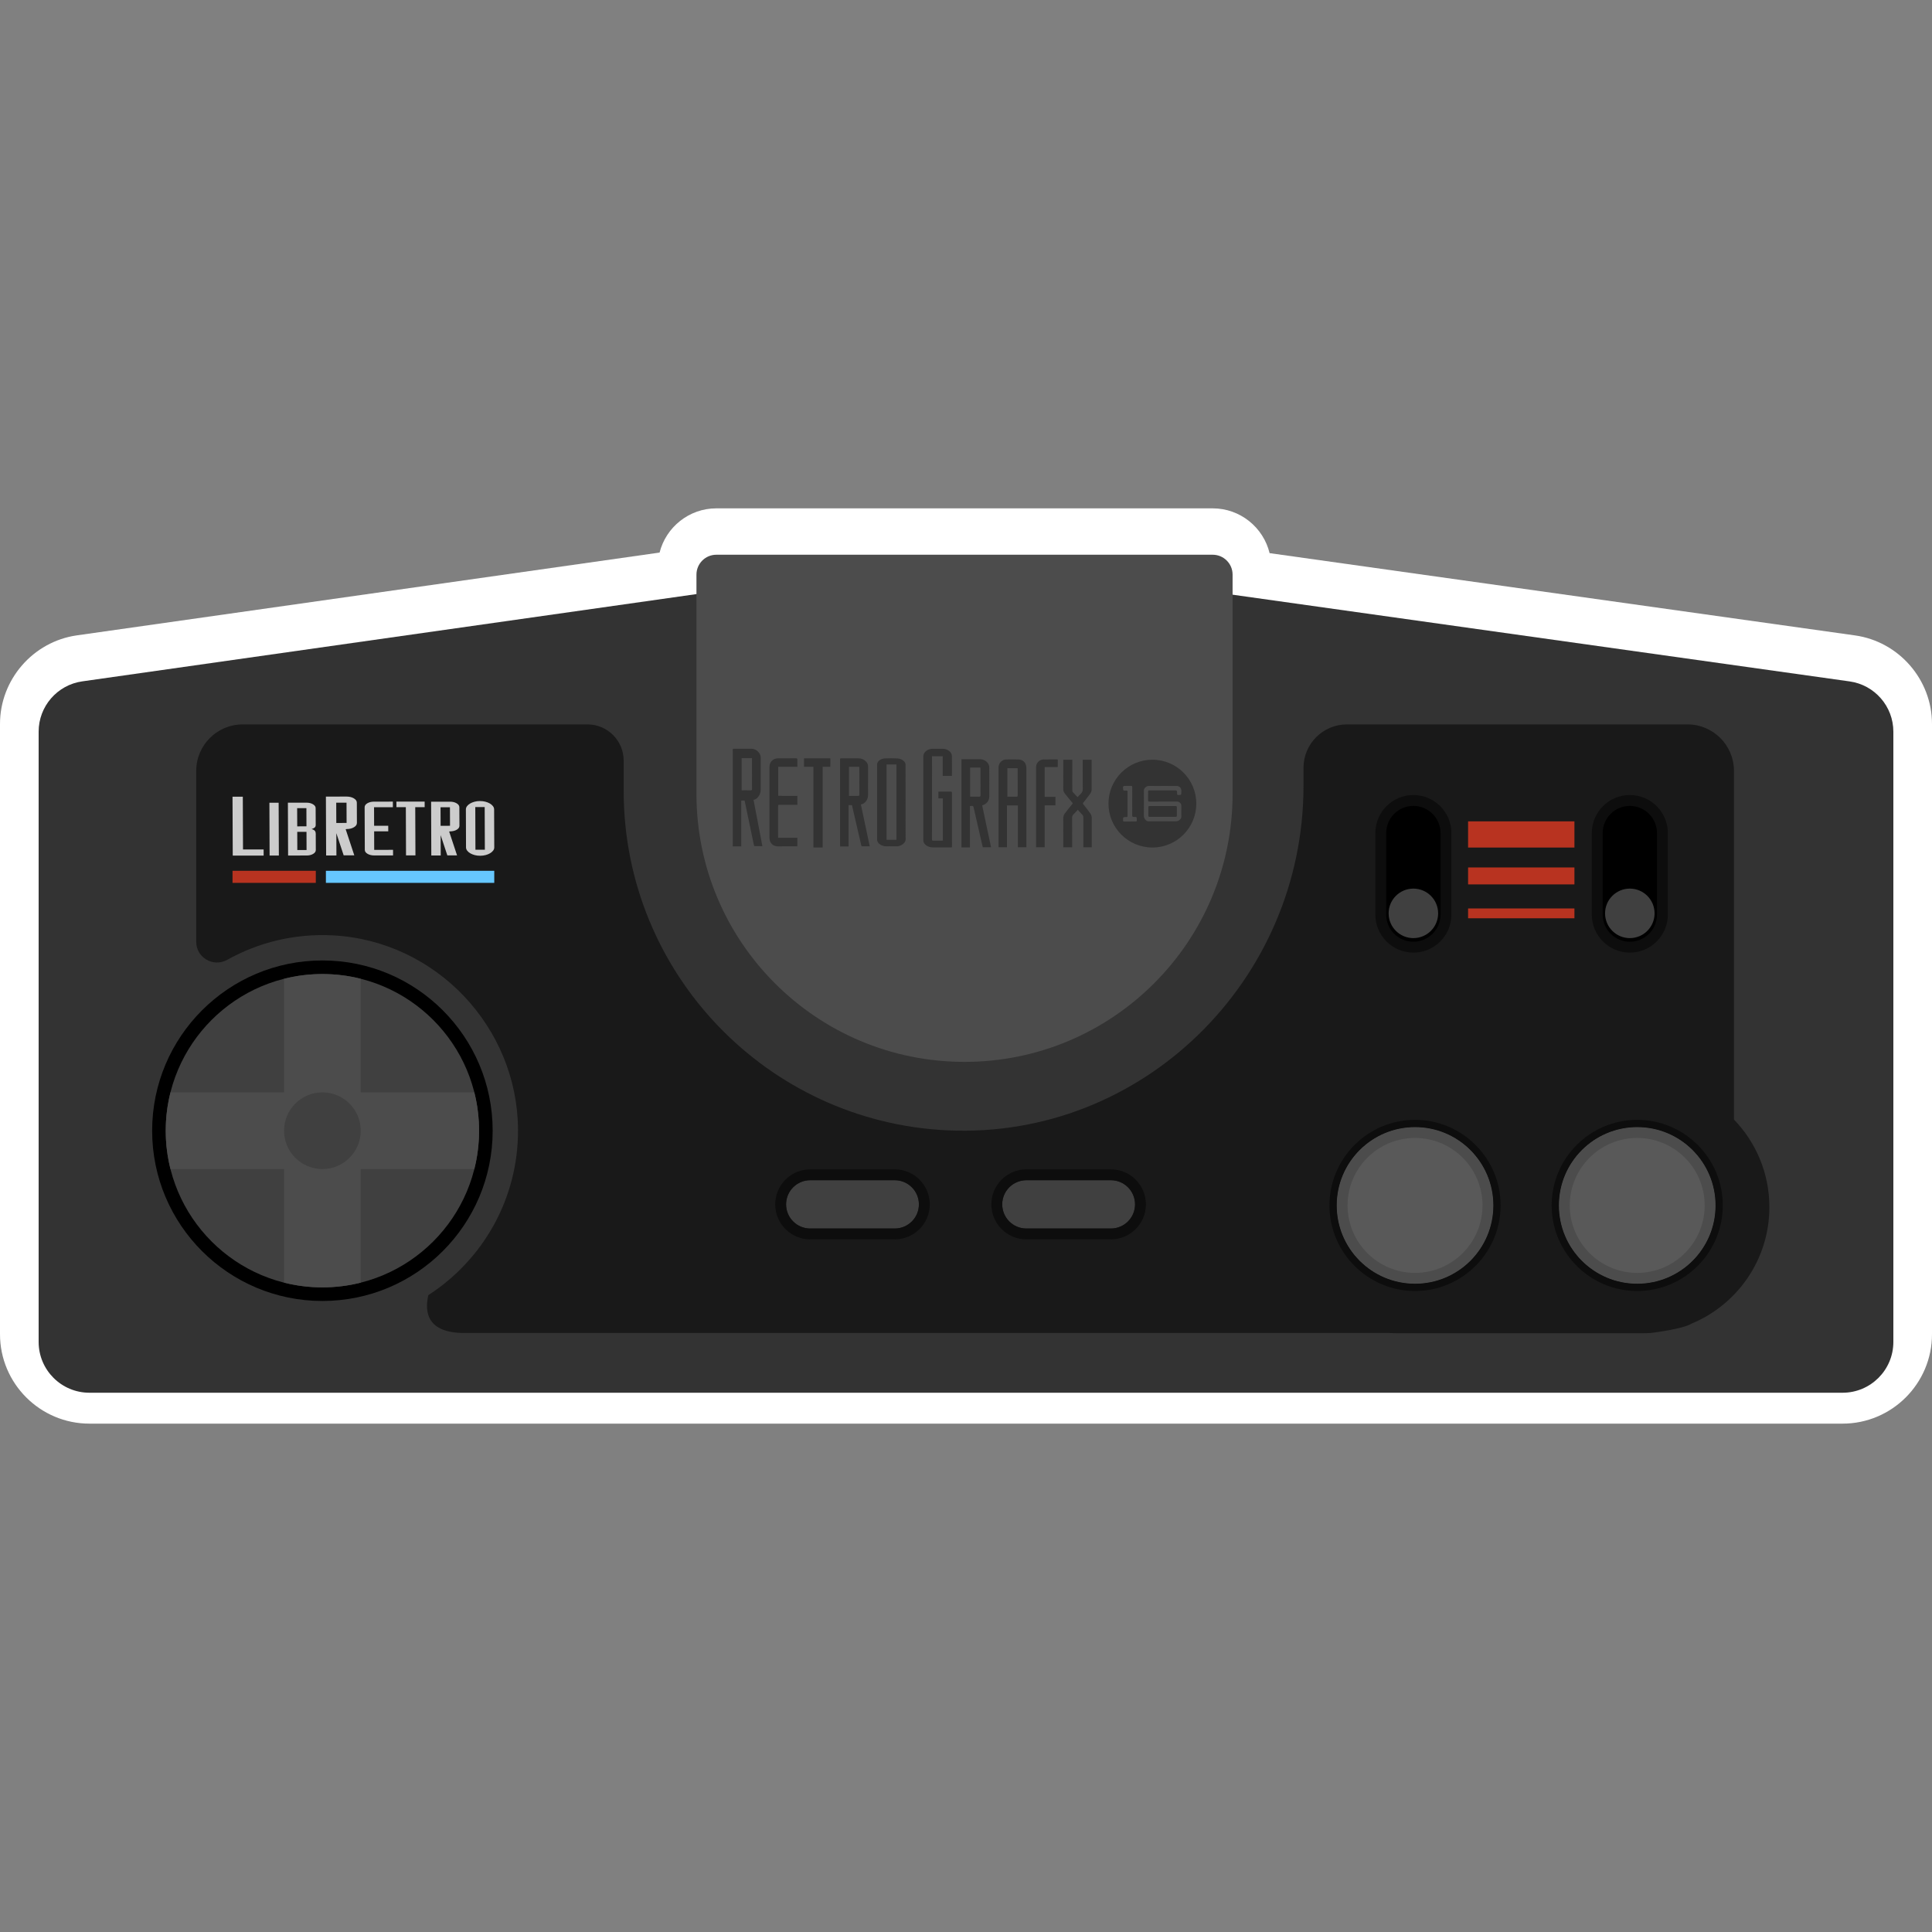 <?xml version="1.0" encoding="UTF-8" standalone="no"?>
<!-- Created with Inkscape (http://www.inkscape.org/) -->

<svg
   xmlns:dc="http://purl.org/dc/elements/1.1/"
   xmlns:cc="http://creativecommons.org/ns#"
   xmlns:rdf="http://www.w3.org/1999/02/22-rdf-syntax-ns#"
   xmlns:svg="http://www.w3.org/2000/svg"
   xmlns="http://www.w3.org/2000/svg"
   xmlns:sodipodi="http://sodipodi.sourceforge.net/DTD/sodipodi-0.dtd"
   xmlns:inkscape="http://www.inkscape.org/namespaces/inkscape"
   id="svg46113"
   version="1.1"
   inkscape:version="0.48.5 r10040"
   width="256"
   height="256"
   xml:space="preserve"
   sodipodi:docname="NEC - PC Engine - TurboGrafx 16_E.svg"
   inkscape:export-filename="/Users/margetts/Desktop/BAXY RetroActive/png_marked/NEC - PC Engine - TurboGrafx 16_E.png"
   inkscape:export-xdpi="90.099998"
   inkscape:export-ydpi="90.099998"><rect width="100%" height="100%" fill="#808080" stroke="none"/><defs
     id="defs46117"><clipPath
       clipPathUnits="userSpaceOnUse"
       id="clipPath46127"><path
         d="M 0,128 128,128 128,0 0,0 0,128 z"
         id="path46129"
         inkscape:connector-curvature="0" /></clipPath></defs><sodipodi:namedview
     pagecolor="#ffffff"
     bordercolor="#666666"
     borderopacity="1"
     objecttolerance="10"
     gridtolerance="10"
     guidetolerance="10"
     inkscape:pageopacity="0"
     inkscape:pageshadow="2"
     inkscape:window-width="1676"
     inkscape:window-height="1005"
     id="namedview46115"
     showgrid="false"
     inkscape:zoom="5.14375"
     inkscape:cx="55.601458"
     inkscape:cy="80"
     inkscape:window-x="4"
     inkscape:window-y="1"
     inkscape:window-maximized="1"
     inkscape:current-layer="g46121" /><g
     id="g46121"
     inkscape:groupmode="layer"
     inkscape:label="NEC - PC Engine - TurboGrafx 16_E"
     transform="matrix(1.25,0,0,-1.25,0,256)"><g
       id="g46123"
       transform="matrix(1.6,0,0,1.6,0,1.404)"><g
         id="g46125"
         clip-path="url(#clipPath46127)"><g
           id="g46131"
           transform="translate(122.899,85.025)"><path
             d="m 0,0 -38.785,5.451 c -0.411,1.7 -1.945,2.967 -3.77,2.967 l -32.884,0 c -1.811,0 -3.336,-1.248 -3.761,-2.93 l -38.607,-5.485 c -2.903,-0.412 -5.092,-2.934 -5.092,-5.867 l 0,-40.433 c 0,-3.267 2.658,-5.925 5.926,-5.925 l 116.148,0 c 3.268,0 5.926,2.658 5.926,5.925 l 0,40.429 C 5.101,-2.931 2.908,-0.409 0,0"
             style="fill:#ffffff;fill-opacity:1;fill-rule:nonzero;stroke:none"
             id="path46133"
             inkscape:connector-curvature="0" /></g><g
           id="g46135"
           transform="translate(2.56,38.216)"><path
             d="m 0,0 c 0,-1.859 1.507,-3.366 3.366,-3.366 l 116.148,0 c 1.859,0 3.366,1.507 3.366,3.366 l 0,40.428 c 0,1.678 -1.236,3.1 -2.897,3.333 l -41.27,5.8 c -0.155,0.022 -0.312,0.033 -0.468,0.033 l -34.087,0 c -0.159,0 -0.317,-0.011 -0.474,-0.033 L 2.892,43.765 C 1.233,43.529 0,42.109 0,40.433"
             style="fill:#333333;fill-opacity:1;fill-rule:nonzero;stroke:none"
             id="path46137"
             inkscape:connector-curvature="0" /></g><g
           id="g46139"
           transform="translate(117.226,47.148)"><path
             d="m 0,0 c 0,2.254 -0.895,4.299 -2.346,5.802 l 0,23.098 c 0,1.702 -1.38,3.081 -3.081,3.081 l -22.559,0 c -1.591,0 -2.88,-1.289 -2.88,-2.88 l 0,-1.199 c 0,-12.906 -10.697,-23.418 -23.588,-22.816 -11.942,0.558 -21.452,10.416 -21.452,22.495 l 0,2 c 0,1.326 -1.075,2.4 -2.4,2.4 l -22.839,0 c -1.701,0 -3.081,-1.379 -3.081,-3.081 l 0,-11.321 c 0,-1.056 1.134,-1.708 2.056,-1.194 2.057,1.149 4.458,1.753 7.011,1.618 6.812,-0.363 12.23,-6.075 12.253,-12.897 0.015,-4.589 -2.356,-8.622 -5.941,-10.937 -0.263,-1.13 -0.079,-2.508 2.381,-2.508 l 61.261,0 c 0.167,-0.009 0.334,-0.016 0.503,-0.016 l 16.347,0 c 0.169,0 0.336,0.007 0.503,0.016 0,0 2.129,0.259 2.679,0.613 C -2.137,-6.474 0,-3.487 0,0"
             style="fill:#191919;fill-opacity:1;fill-rule:nonzero;stroke:none"
             id="path46141"
             inkscape:connector-curvature="0" /></g><path
           d="m 104.31,70.97 -7.045,0 0,1.736 7.045,0 0,-1.736 z"
           style="fill:#b83320;fill-opacity:1;fill-rule:nonzero;stroke:none"
           id="path46143"
           inkscape:connector-curvature="0" /><path
           d="m 104.31,69.651 -7.045,0 0,-1.122 7.045,0 0,1.122 z"
           style="fill:#b83320;fill-opacity:1;fill-rule:nonzero;stroke:none"
           id="path46145"
           inkscape:connector-curvature="0" /><path
           d="m 104.31,66.284 -7.045,0 0,0.651 7.045,0 0,-0.651 z"
           style="fill:#b83320;fill-opacity:1;fill-rule:nonzero;stroke:none"
           id="path46147"
           inkscape:connector-curvature="0" /><g
           id="g46149"
           transform="translate(80.344,90.37)"><path
             d="m 0,0 -32.884,0 c -0.728,0 -1.318,-0.59 -1.318,-1.318 l 0,-14.522 c 0,-9.809 7.951,-17.76 17.76,-17.76 9.808,0 17.76,7.951 17.76,17.76 l 0,14.522 C 1.318,-0.59 0.728,0 0,0"
             style="fill:#4c4c4c;fill-opacity:1;fill-rule:nonzero;stroke:none"
             id="path46151"
             inkscape:connector-curvature="0" /></g><g
           id="g46153"
           transform="translate(32.64,52.21)"><path
             d="m 0,0 c 0,-6.23 -5.05,-11.28 -11.28,-11.28 -6.23,0 -11.28,5.05 -11.28,11.28 0,6.23 5.05,11.28 11.28,11.28 C -5.05,11.28 0,6.23 0,0"
             style="fill:#000000;fill-opacity:1;fill-rule:nonzero;stroke:none"
             id="path46155"
             inkscape:connector-curvature="0" /></g><g
           id="g46157"
           transform="translate(31.74,52.21)"><path
             d="m 0,0 c 0,-5.733 -4.647,-10.38 -10.38,-10.38 -5.733,0 -10.38,4.647 -10.38,10.38 0,5.733 4.647,10.38 10.38,10.38 C -4.647,10.38 0,5.733 0,0"
             style="fill:#404040;fill-opacity:1;fill-rule:nonzero;stroke:none"
             id="path46159"
             inkscape:connector-curvature="0" /></g><g
           id="g46161"
           transform="translate(23.9,62.276)"><path
             d="M 0,0 C -0.813,0.204 -1.663,0.314 -2.54,0.314 -3.416,0.314 -4.267,0.204 -5.08,0 l 0,-7.526 -7.526,0 c -0.204,-0.813 -0.314,-1.663 -0.314,-2.54 0,-0.876 0.11,-1.727 0.314,-2.54 l 7.526,0 0,-7.526 c 0.813,-0.204 1.664,-0.314 2.54,-0.314 0.877,0 1.727,0.11 2.54,0.314 l 0,7.526 7.526,0 c 0.204,0.813 0.314,1.664 0.314,2.54 0,0.877 -0.11,1.727 -0.314,2.54 L 0,-7.526 0,0 z"
             style="fill:#4c4c4c;fill-opacity:1;fill-rule:nonzero;stroke:none"
             id="path46163"
             inkscape:connector-curvature="0" /></g><g
           id="g46165"
           transform="translate(23.9,52.21)"><path
             d="m 0,0 c 0,-1.403 -1.137,-2.54 -2.54,-2.54 -1.402,0 -2.54,1.137 -2.54,2.54 0,1.403 1.138,2.54 2.54,2.54 C -1.137,2.54 0,1.403 0,0"
             style="fill:#404040;fill-opacity:1;fill-rule:nonzero;stroke:none"
             id="path46167"
             inkscape:connector-curvature="0" /></g><g
           id="g46169"
           transform="translate(98.94,47.26)"><path
             d="m 0,0 c 0,-2.866 -2.324,-5.19 -5.19,-5.19 -2.866,0 -5.19,2.324 -5.19,5.19 0,2.866 2.324,5.19 5.19,5.19 C -2.324,5.19 0,2.866 0,0"
             style="fill:#595959;fill-opacity:1;fill-rule:nonzero;stroke:none"
             id="path46171"
             inkscape:connector-curvature="0" /></g><g
           id="g46173"
           transform="translate(93.75,52.45)"><path
             d="m 0,0 c -2.866,0 -5.19,-2.324 -5.19,-5.19 0,-2.866 2.324,-5.19 5.19,-5.19 2.866,0 5.19,2.324 5.19,5.19 C 5.19,-2.324 2.866,0 0,0 m 0,-0.72 c 2.465,0 4.47,-2.005 4.47,-4.47 0,-2.465 -2.005,-4.47 -4.47,-4.47 -2.465,0 -4.47,2.005 -4.47,4.47 0,2.465 2.005,4.47 4.47,4.47"
             style="fill:#4c4c4c;fill-opacity:1;fill-rule:nonzero;stroke:none"
             id="path46175"
             inkscape:connector-curvature="0" /></g><g
           id="g46177"
           transform="translate(93.75,52.93)"><path
             d="m 0,0 c -3.126,0 -5.67,-2.544 -5.67,-5.67 0,-3.126 2.544,-5.67 5.67,-5.67 3.126,0 5.67,2.544 5.67,5.67 C 5.67,-2.544 3.126,0 0,0 m 0,-0.48 c 2.866,0 5.19,-2.324 5.19,-5.19 0,-2.866 -2.324,-5.19 -5.19,-5.19 -2.866,0 -5.19,2.324 -5.19,5.19 0,2.866 2.324,5.19 5.19,5.19"
             style="fill:#0d0d0d;fill-opacity:1;fill-rule:nonzero;stroke:none"
             id="path46179"
             inkscape:connector-curvature="0" /></g><g
           id="g46181"
           transform="translate(113.66,47.26)"><path
             d="m 0,0 c 0,-2.866 -2.324,-5.19 -5.19,-5.19 -2.866,0 -5.19,2.324 -5.19,5.19 0,2.866 2.324,5.19 5.19,5.19 C -2.324,5.19 0,2.866 0,0"
             style="fill:#595959;fill-opacity:1;fill-rule:nonzero;stroke:none"
             id="path46183"
             inkscape:connector-curvature="0" /></g><g
           id="g46185"
           transform="translate(108.47,52.45)"><path
             d="m 0,0 c -2.866,0 -5.19,-2.324 -5.19,-5.19 0,-2.866 2.324,-5.19 5.19,-5.19 2.866,0 5.19,2.324 5.19,5.19 C 5.19,-2.324 2.866,0 0,0 m 0,-0.72 c 2.465,0 4.47,-2.005 4.47,-4.47 0,-2.465 -2.005,-4.47 -4.47,-4.47 -2.465,0 -4.47,2.005 -4.47,4.47 0,2.465 2.005,4.47 4.47,4.47"
             style="fill:#4c4c4c;fill-opacity:1;fill-rule:nonzero;stroke:none"
             id="path46187"
             inkscape:connector-curvature="0" /></g><g
           id="g46189"
           transform="translate(108.47,52.93)"><path
             d="m 0,0 c -3.126,0 -5.67,-2.544 -5.67,-5.67 0,-3.126 2.544,-5.67 5.67,-5.67 3.126,0 5.67,2.544 5.67,5.67 C 5.67,-2.544 3.126,0 0,0 m 0,-0.48 c 2.866,0 5.19,-2.324 5.19,-5.19 0,-2.866 -2.324,-5.19 -5.19,-5.19 -2.866,0 -5.19,2.324 -5.19,5.19 0,2.866 2.324,5.19 5.19,5.19"
             style="fill:#0d0d0d;fill-opacity:1;fill-rule:nonzero;stroke:none"
             id="path46191"
             inkscape:connector-curvature="0" /></g><g
           id="g46193"
           transform="translate(60.88,47.33)"><path
             d="m 0,0 c 0,-0.884 -0.716,-1.6 -1.6,-1.6 l -5.6,0 c -0.884,0 -1.6,0.716 -1.6,1.6 0,0.884 0.716,1.6 1.6,1.6 l 5.6,0 C -0.716,1.6 0,0.884 0,0"
             style="fill:#404040;fill-opacity:1;fill-rule:nonzero;stroke:none"
             id="path46195"
             inkscape:connector-curvature="0" /></g><g
           id="g46197"
           transform="translate(59.28,49.65)"><path
             d="m 0,0 -5.6,0 c -1.279,0 -2.32,-1.041 -2.32,-2.32 0,-1.279 1.041,-2.32 2.32,-2.32 l 5.6,0 c 1.279,0 2.32,1.041 2.32,2.32 C 2.32,-1.041 1.279,0 0,0 m 0,-0.72 c 0.884,0 1.6,-0.716 1.6,-1.6 0,-0.884 -0.716,-1.6 -1.6,-1.6 l -5.6,0 c -0.884,0 -1.6,0.716 -1.6,1.6 0,0.884 0.716,1.6 1.6,1.6 l 5.6,0"
             style="fill:#0d0d0d;fill-opacity:1;fill-rule:nonzero;stroke:none"
             id="path46199"
             inkscape:connector-curvature="0" /></g><g
           id="g46201"
           transform="translate(75.2,47.33)"><path
             d="m 0,0 c 0,-0.884 -0.716,-1.6 -1.6,-1.6 l -5.6,0 c -0.884,0 -1.6,0.716 -1.6,1.6 0,0.884 0.716,1.6 1.6,1.6 l 5.6,0 C -0.716,1.6 0,0.884 0,0"
             style="fill:#404040;fill-opacity:1;fill-rule:nonzero;stroke:none"
             id="path46203"
             inkscape:connector-curvature="0" /></g><g
           id="g46205"
           transform="translate(73.6,49.65)"><path
             d="m 0,0 -5.6,0 c -1.279,0 -2.32,-1.041 -2.32,-2.32 0,-1.279 1.041,-2.32 2.32,-2.32 l 5.6,0 c 1.279,0 2.32,1.041 2.32,2.32 C 2.32,-1.041 1.279,0 0,0 m 0,-0.72 c 0.884,0 1.6,-0.716 1.6,-1.6 0,-0.884 -0.716,-1.6 -1.6,-1.6 l -5.6,0 c -0.884,0 -1.6,0.716 -1.6,1.6 0,0.884 0.716,1.6 1.6,1.6 l 5.6,0"
             style="fill:#0d0d0d;fill-opacity:1;fill-rule:nonzero;stroke:none"
             id="path46207"
             inkscape:connector-curvature="0" /></g><g
           id="g46209"
           transform="translate(95.8,66.53)"><path
             d="m 0,0 c 0,-1.193 -0.967,-2.16 -2.16,-2.16 -1.193,0 -2.16,0.967 -2.16,2.16 l 0,5.4 c 0,1.193 0.967,2.16 2.16,2.16 C -0.967,7.56 0,6.593 0,5.4 L 0,0 z"
             style="fill:#000000;fill-opacity:1;fill-rule:nonzero;stroke:none"
             id="path46211"
             inkscape:connector-curvature="0" /></g><g
           id="g46213"
           transform="translate(93.64,73.73)"><path
             d="m 0,0 c -0.993,0 -1.8,-0.807 -1.8,-1.8 l 0,-5.4 c 0,-0.993 0.807,-1.8 1.8,-1.8 0.993,0 1.8,0.807 1.8,1.8 l 0,5.4 C 1.8,-0.807 0.993,0 0,0 m 0,-9.72 c -1.39,0 -2.52,1.131 -2.52,2.52 l 0,5.4 c 0,1.389 1.13,2.52 2.52,2.52 1.39,0 2.52,-1.131 2.52,-2.52 l 0,-5.4 C 2.52,-8.589 1.39,-9.72 0,-9.72"
             style="fill:#0d0d0d;fill-opacity:1;fill-rule:nonzero;stroke:none"
             id="path46215"
             inkscape:connector-curvature="0" /></g><g
           id="g46217"
           transform="translate(95.28,66.61)"><path
             d="m 0,0 c 0,-0.906 -0.734,-1.64 -1.64,-1.64 -0.906,0 -1.64,0.734 -1.64,1.64 0,0.906 0.734,1.64 1.64,1.64 C -0.734,1.64 0,0.906 0,0"
             style="fill:#404040;fill-opacity:1;fill-rule:nonzero;stroke:none"
             id="path46219"
             inkscape:connector-curvature="0" /></g><g
           id="g46221"
           transform="translate(110.14,66.53)"><path
             d="m 0,0 c 0,-1.193 -0.967,-2.16 -2.16,-2.16 -1.193,0 -2.16,0.967 -2.16,2.16 l 0,5.4 c 0,1.193 0.967,2.16 2.16,2.16 C -0.967,7.56 0,6.593 0,5.4 L 0,0 z"
             style="fill:#000000;fill-opacity:1;fill-rule:nonzero;stroke:none"
             id="path46223"
             inkscape:connector-curvature="0" /></g><g
           id="g46225"
           transform="translate(107.98,73.73)"><path
             d="m 0,0 c -0.993,0 -1.8,-0.807 -1.8,-1.8 l 0,-5.4 c 0,-0.993 0.807,-1.8 1.8,-1.8 0.993,0 1.8,0.807 1.8,1.8 l 0,5.4 C 1.8,-0.807 0.993,0 0,0 m 0,-9.72 c -1.39,0 -2.52,1.131 -2.52,2.52 l 0,5.4 c 0,1.389 1.13,2.52 2.52,2.52 1.39,0 2.52,-1.131 2.52,-2.52 l 0,-5.4 C 2.52,-8.589 1.39,-9.72 0,-9.72"
             style="fill:#0d0d0d;fill-opacity:1;fill-rule:nonzero;stroke:none"
             id="path46227"
             inkscape:connector-curvature="0" /></g><g
           id="g46229"
           transform="translate(109.62,66.61)"><path
             d="m 0,0 c 0,-0.906 -0.734,-1.64 -1.64,-1.64 -0.906,0 -1.64,0.734 -1.64,1.64 0,0.906 0.734,1.64 1.64,1.64 C -0.734,1.64 0,0.906 0,0"
             style="fill:#404040;fill-opacity:1;fill-rule:nonzero;stroke:none"
             id="path46231"
             inkscape:connector-curvature="0" /></g><g
           id="g46233"
           transform="translate(79.258,73.881)"><path
             d="m 0,0 c 0,-1.606 -1.302,-2.909 -2.909,-2.909 -1.606,0 -2.909,1.303 -2.909,2.909 0,1.606 1.303,2.909 2.909,2.909 C -1.302,2.909 0,1.606 0,0"
             style="fill:#333333;fill-opacity:1;fill-rule:nonzero;stroke:none"
             id="path46235"
             inkscape:connector-curvature="0" /></g><path
           d="m 58.738,71.485 0.654,0 0,4.992 -0.654,0 0,-4.992 z m 1.259,2.494 c 0,-0.825 -0.006,-1.65 0.004,-2.475 0.003,-0.217 -0.307,-0.469 -0.628,-0.454 -0.215,0.01 -0.433,0.001 -0.649,0.002 -0.328,10e-4 -0.615,0.207 -0.615,0.444 -0.001,1.657 -0.001,3.314 0,4.971 0,0.207 0.22,0.393 0.517,0.409 0.273,0.014 0.549,0.01 0.823,-0.001 0.208,-0.009 0.368,-0.097 0.474,-0.223 0.044,-0.052 0.07,-0.121 0.071,-0.182 0.004,-0.83 0.003,-1.661 0.003,-2.491"
           style="fill:#333333;fill-opacity:1;fill-rule:nonzero;stroke:none"
           id="path46237"
           inkscape:connector-curvature="0" /><g
           id="g46239"
           transform="translate(63.063,75.719)"><path
             d="m 0,0 -0.605,0 0,1.302 -0.71,0 0,-0.068 c 0,-1.817 0,-3.634 -0.002,-5.451 0,-0.06 0.022,-0.076 0.095,-0.074 0.18,0.004 0.361,0.001 0.542,0.001 0.027,0 0.055,0.002 0.086,0.004 l 0,2.796 -0.299,0 0,0.442 c 0.026,0.001 0.048,0.004 0.07,0.004 0.25,0 0.499,-10e-4 0.749,0.001 0.058,10e-4 0.079,-0.011 0.079,-0.062 0,-1.192 0.002,-2.385 0.003,-3.578 0,-0.016 -0.002,-0.032 -0.004,-0.051 -0.025,-0.002 -0.047,-0.004 -0.07,-0.004 -0.394,-10e-4 -0.789,0 -1.184,-10e-4 -0.194,-0.001 -0.356,0.056 -0.49,0.169 -0.099,0.084 -0.151,0.182 -0.151,0.299 0,1.858 0,3.716 0,5.574 0.001,0.257 0.276,0.487 0.594,0.492 0.237,0.004 0.474,0.004 0.711,0 C -0.281,1.79 -0.001,1.57 0.002,1.325 0.008,0.892 0.004,0.459 0.004,0.026 0.004,0.018 0.002,0.01 0,0"
             style="fill:#333333;fill-opacity:1;fill-rule:nonzero;stroke:none"
             id="path46241"
             inkscape:connector-curvature="0" /></g><g
           id="g46243"
           transform="translate(70.446,76.789)"><path
             d="m 0,0 0.597,0 0,-0.187 c 0,-0.618 0.001,-1.237 -0.001,-1.855 0,-0.047 0.016,-0.084 0.052,-0.122 0.099,-0.102 0.194,-0.206 0.297,-0.316 0.065,0.069 0.12,0.138 0.189,0.197 0.123,0.107 0.158,0.225 0.156,0.363 -0.009,0.615 -0.004,1.23 -0.004,1.845 l 0,0.074 0.591,0 0,-0.175 c 0,-0.602 0,-1.204 0,-1.806 0,-0.114 -0.056,-0.217 -0.127,-0.314 C 1.613,-2.483 1.466,-2.667 1.32,-2.851 1.294,-2.883 1.292,-2.904 1.319,-2.938 1.48,-3.144 1.641,-3.352 1.794,-3.562 1.865,-3.66 1.885,-3.769 1.885,-3.881 1.881,-4.498 1.883,-5.114 1.883,-5.731 l 0,-0.07 -0.553,0 c 0,0.028 0,0.052 0,0.077 0,0.648 0,1.296 -0.002,1.944 C 1.327,-3.743 1.309,-3.701 1.281,-3.669 1.18,-3.553 1.072,-3.441 0.96,-3.319 0.865,-3.42 0.782,-3.517 0.686,-3.608 0.61,-3.68 0.584,-3.756 0.585,-3.846 0.59,-4.474 0.587,-5.101 0.587,-5.729 l 0,-0.072 -0.587,0 0,0.073 c 0,0.61 0.003,1.219 -0.002,1.828 -0.001,0.123 0.025,0.238 0.106,0.344 0.16,0.21 0.327,0.417 0.495,0.623 0.028,0.034 0.026,0.054 -0.002,0.087 -0.171,0.205 -0.341,0.41 -0.504,0.619 -0.074,0.095 -0.095,0.201 -0.095,0.312 C 0.002,-1.302 0,-0.689 0,-0.076 L 0,0 z"
             style="fill:#333333;fill-opacity:1;fill-rule:nonzero;stroke:none"
             id="path46245"
             inkscape:connector-curvature="0" /></g><g
           id="g46247"
           transform="translate(56.247,74.395)"><path
             d="M 0,0 C 0.205,0 0.4,0.003 0.596,-0.002 0.671,-0.004 0.689,0.02 0.688,0.092 0.685,0.675 0.687,1.258 0.686,1.841 0.686,1.868 0.684,1.895 0.682,1.923 L 0,1.923 0,0 z m 1.375,-3.342 c -0.174,0 -0.344,-10e-4 -0.514,0.003 -0.016,0 -0.041,0.033 -0.046,0.055 C 0.686,-2.73 0.558,-2.175 0.43,-1.62 0.353,-1.286 0.276,-0.952 0.198,-0.613 l -0.225,0 0,-2.741 -0.558,0 c -0.001,0.035 -0.004,0.065 -0.004,0.095 0,1.882 0,3.764 0,5.646 0,0.1 0,0.1 0.1,0.1 0.369,0 0.739,-10e-4 1.108,0 C 0.83,2.488 1.005,2.409 1.146,2.254 1.227,2.166 1.264,2.059 1.265,1.94 1.265,1.313 1.266,0.687 1.264,0.06 1.264,-0.074 1.231,-0.202 1.157,-0.316 1.071,-0.447 0.96,-0.542 0.789,-0.57 0.984,-1.494 1.179,-2.416 1.375,-3.342"
             style="fill:#333333;fill-opacity:1;fill-rule:nonzero;stroke:none"
             id="path46249"
             inkscape:connector-curvature="0" /></g><g
           id="g46251"
           transform="translate(49.135,74.763)"><path
             d="M 0,0 C 0.205,0 0.4,0.004 0.596,-0.002 0.671,-0.004 0.689,0.022 0.688,0.102 0.685,0.747 0.687,1.393 0.686,2.038 c 0,0.03 -0.002,0.06 -0.004,0.091 L 0,2.129 0,0 z m 1.375,-3.7 c -0.174,0 -0.344,-10e-4 -0.514,0.003 -0.016,0 -0.041,0.037 -0.046,0.061 -0.129,0.614 -0.257,1.228 -0.385,1.842 -0.077,0.37 -0.154,0.74 -0.232,1.115 l -0.225,0 0,-3.034 -0.558,0 c -0.001,0.038 -0.004,0.071 -0.004,0.105 0,2.083 0,4.167 0,6.251 0,0.11 0,0.111 0.1,0.111 0.369,0 0.739,-10e-4 1.108,0 C 0.83,2.755 1.005,2.668 1.146,2.496 1.227,2.398 1.264,2.279 1.265,2.148 1.265,1.454 1.266,0.76 1.264,0.067 1.264,-0.082 1.231,-0.224 1.157,-0.35 1.071,-0.495 0.96,-0.6 0.789,-0.632 0.984,-1.654 1.179,-2.674 1.375,-3.7"
             style="fill:#333333;fill-opacity:1;fill-rule:nonzero;stroke:none"
             id="path46253"
             inkscape:connector-curvature="0" /></g><g
           id="g46255"
           transform="translate(64.956,76.266)"><path
             d="m 0,0 -0.681,0 0,-1.925 c 0.2,0 0.396,0.004 0.591,-0.002 0.081,-0.003 0.096,0.025 0.096,0.099 C 0.003,-1.247 0.004,-0.667 0.004,-0.087 0.004,-0.06 0.002,-0.032 0,0 m -1.257,0.556 0.087,0 1.123,0 C 0.18,0.556 0.367,0.468 0.498,0.285 0.547,0.217 0.583,0.122 0.584,0.04 c 0.007,-0.65 0.005,-1.299 0.003,-1.949 0,-0.283 -0.176,-0.505 -0.47,-0.597 0.195,-0.922 0.39,-1.844 0.586,-2.771 l -0.546,0 c -0.039,0.167 -0.078,0.332 -0.117,0.498 -0.164,0.713 -0.329,1.426 -0.491,2.14 -0.017,0.074 -0.042,0.113 -0.124,0.099 -0.037,-0.006 -0.075,-10e-4 -0.12,-10e-4 l 0,-2.744 -0.562,0 0,5.841 z"
             style="fill:#333333;fill-opacity:1;fill-rule:nonzero;stroke:none"
             id="path46257"
             inkscape:connector-curvature="0" /></g><g
           id="g46259"
           transform="translate(66.74,76.227)"><path
             d="m 0,0 0,-1.887 c 0.204,0 0.402,0.003 0.601,-10e-4 C 0.67,-1.89 0.685,-1.866 0.684,-1.801 0.682,-1.229 0.683,-0.657 0.683,-0.084 0.683,-0.057 0.68,-0.03 0.679,0 L 0,0 z m 1.259,-5.236 -0.561,0 0,2.771 -0.726,0 0,-2.772 -0.554,0 c -0.001,0.033 -0.003,0.06 -0.003,0.087 0,1.732 0,3.464 0,5.196 0,0.291 0.225,0.528 0.517,0.534 0.257,0.006 0.514,0.006 0.771,0 0.351,-0.007 0.555,-0.221 0.556,-0.572 0,-1.248 0,-2.496 0,-3.744 0,-0.468 0,-0.937 0,-1.405 l 0,-0.095 z"
             style="fill:#333333;fill-opacity:1;fill-rule:nonzero;stroke:none"
             id="path46261"
             inkscape:connector-curvature="0" /></g><g
           id="g46263"
           transform="translate(70.081,76.803)"><path
             d="m 0,0 0,-0.498 -0.867,0 0,-1.975 0.711,0 0,-0.56 -0.711,0 0,-2.779 -0.571,0 0,0.094 c 0,1.734 0,3.468 0,5.202 0,0.294 0.22,0.519 0.513,0.521 0.285,0.003 0.57,0.001 0.855,0.001 C -0.05,0.006 -0.03,0.003 0,0"
             style="fill:#333333;fill-opacity:1;fill-rule:nonzero;stroke:none"
             id="path46265"
             inkscape:connector-curvature="0" /></g><g
           id="g46267"
           transform="translate(77.026,73.72)"><path
             d="m 0,0 c -0.288,0 -0.575,-0.002 -0.863,0.001 -0.061,0.001 -0.08,-0.02 -0.08,-0.078 0.002,-0.186 0.002,-0.372 0,-0.558 0,-0.057 0.019,-0.081 0.08,-0.081 0.575,0.002 1.15,0.002 1.726,0 0.06,0 0.08,0.023 0.08,0.081 -0.002,0.183 -0.003,0.367 0,0.55 C 0.944,-0.02 0.923,0.002 0.855,0.001 0.57,-0.002 0.285,0 0,0 m 0.008,1.331 c 0.323,0 0.646,0.002 0.97,-0.002 C 1.021,1.328 1.066,1.303 1.105,1.28 1.239,1.198 1.247,1.069 1.241,0.928 1.232,0.731 1.239,0.734 1.041,0.732 0.975,0.731 0.96,0.756 0.96,0.817 0.961,1.038 0.959,1.038 0.735,1.038 c -0.53,0 -1.06,0 -1.59,-0.001 -0.105,0 -0.105,0 -0.105,-0.106 C -0.961,0.75 -0.958,0.569 -0.962,0.388 -0.963,0.315 -0.939,0.292 -0.866,0.292 -0.249,0.295 0.367,0.294 0.983,0.294 1.108,0.293 1.238,0.163 1.239,0.038 c 0,-0.252 -0.002,-0.505 10e-4,-0.757 0,-0.058 -0.021,-0.097 -0.057,-0.142 -0.095,-0.12 -0.21,-0.155 -0.363,-0.153 -0.586,0.009 -1.172,0.005 -1.757,0.002 -0.067,0 -0.111,0.025 -0.162,0.066 -0.112,0.092 -0.146,0.2 -0.144,0.344 0.009,0.548 0.005,1.096 0.003,1.643 -0.001,0.064 0.021,0.106 0.061,0.155 0.088,0.109 0.191,0.144 0.331,0.138 0.285,-0.011 0.57,-0.003 0.856,-0.003"
             style="fill:#4c4c4c;fill-opacity:1;fill-rule:nonzero;stroke:none"
             id="path46269"
             inkscape:connector-curvature="0" /></g><g
           id="g46271"
           transform="translate(75.013,74.03)"><path
             d="m 0,0 c 0,-0.31 0.002,-0.621 -0.001,-0.931 -0.001,-0.072 0.02,-0.098 0.095,-0.097 0.208,0.003 0.208,0 0.208,-0.205 0,-0.101 0,-0.101 -0.099,-0.101 -0.242,0 -0.484,0.001 -0.726,-0.002 -0.061,0 -0.085,0.016 -0.085,0.081 0,0.213 -0.003,0.215 0.209,0.216 0.063,10e-4 0.089,0.016 0.089,0.086 -0.003,0.527 -0.003,1.054 0,1.581 0,0.065 -0.016,0.093 -0.085,0.086 C -0.445,0.709 -0.498,0.708 -0.547,0.716 -0.568,0.719 -0.598,0.748 -0.6,0.768 -0.626,1.025 -0.625,1.025 -0.369,1.025 -0.275,1.026 -0.18,1.022 -0.086,1.027 -0.019,1.03 0.002,1.006 0.001,0.939 -0.002,0.626 0,0.313 0,0"
             style="fill:#4c4c4c;fill-opacity:1;fill-rule:nonzero;stroke:none"
             id="path46273"
             inkscape:connector-curvature="0" /></g><g
           id="g46275"
           transform="translate(52.238,71.618)"><path
             d="m 0,0 -0.255,0 -0.088,0 0,0 -0.343,0 0,0.091 c 0,0.171 0,0.341 0,0.512 0,0.493 0,0.987 0,1.481 0,0.098 0.001,0.098 0.101,0.098 0.081,0 0.161,0 0.242,0 l 0,0 0.933,0 c 0,0.198 0,0.396 0,0.593 l -1.048,0 0,0.006 -0.22,0 0,1.922 0.22,0 0.119,0 0.93,0 c 0,0.155 0,0.309 0,0.463 0,0.075 -0.015,0.101 -0.095,0.1 -0.395,-0.004 -0.79,-0.001 -1.184,-0.002 -0.329,0 -0.569,-0.238 -0.57,-0.567 -10e-4,-0.58 0,-4.018 0,-4.698 0.001,-0.347 0.223,-0.568 0.569,-0.568 0.4,0.001 0.799,0.003 1.199,0.004 0.023,0 0.045,0 0.075,0 0.002,0.035 0.005,0.065 0.005,0.095 0,0.157 0,0.313 0,0.47 L 0,0 z"
             style="fill:#333333;fill-opacity:1;fill-rule:nonzero;stroke:none"
             id="path46277"
             inkscape:connector-curvature="0" /></g><g
           id="g46279"
           transform="translate(55.013,76.882)"><path
             d="m 0,0 -0.095,0 c -0.3,0 -1.65,0 -1.65,0 l 0,-0.561 0.623,0 0,-5.349 0.613,0 0,5.349 0.507,0 0,0.154 0.002,0 L 0,0 z"
             style="fill:#333333;fill-opacity:1;fill-rule:nonzero;stroke:none"
             id="path46281"
             inkscape:connector-curvature="0" /></g><g
           id="g46283"
           transform="translate(29.81,73.64)"><path
             d="M 0,0 0.005,-1.228 -0.619,-1.229 -0.623,-0.001 0,0 z m 0.006,-1.598 c 0.174,0.001 0.322,0.037 0.442,0.108 0.12,0.072 0.181,0.159 0.181,0.263 L 0.624,0.001 c 0,0.103 -0.062,0.19 -0.183,0.262 C 0.32,0.334 0.173,0.37 -0.001,0.369 l -1.247,-0.001 0.013,-3.565 0.624,10e-4 -0.005,1.349 0.443,-1.341 0.644,0 -0.523,1.579 0.058,0.011 z"
             style="fill:#cccccc;fill-opacity:1;fill-rule:nonzero;stroke:none"
             id="path46285"
             inkscape:connector-curvature="0" /></g><g
           id="g46287"
           transform="translate(17.849,73.94)"><path
             d="M 0,0 0.612,0.001 0.626,-3.5 0.013,-3.5 0,0 z"
             style="fill:#cccccc;fill-opacity:1;fill-rule:nonzero;stroke:none"
             id="path46289"
             inkscape:connector-curvature="0" /></g><g
           id="g46291"
           transform="translate(19.698,70.805)"><path
             d="M 0,0 0.612,0.001 0.608,1.207 -0.005,1.206 0,0 z M -0.006,1.569 0.606,1.57 0.602,2.776 -0.011,2.775 -0.006,1.569 z M -0.624,3.137 0.6,3.138 C 0.771,3.139 0.916,3.104 1.035,3.034 1.154,2.963 1.214,2.878 1.214,2.777 L 1.219,1.668 C 1.219,1.583 1.193,1.522 1.141,1.485 1.088,1.447 1.024,1.415 0.946,1.389 1.024,1.372 1.089,1.341 1.141,1.296 1.194,1.25 1.221,1.173 1.221,1.066 L 1.225,0.002 C 1.225,-0.1 1.166,-0.186 1.048,-0.256 0.929,-0.327 0.785,-0.362 0.614,-0.362 l -1.225,-0.002 -0.013,3.501 z"
             style="fill:#cccccc;fill-opacity:1;fill-rule:nonzero;stroke:none"
             id="path46293"
             inkscape:connector-curvature="0" /></g><g
           id="g46295"
           transform="translate(26.029,73.644)"><path
             d="m 0,0 -1.247,-0.002 0.004,-1.228 0.936,10e-4 0.001,-0.369 -0.935,-10e-4 0.004,-1.228 1.248,10e-4 0.001,-0.369 -1.247,-0.002 c -0.174,0 -0.322,0.036 -0.443,0.107 -0.121,0.071 -0.182,0.159 -0.182,0.262 l -0.011,2.825 c 0,0.103 0.06,0.191 0.18,0.263 0.121,0.071 0.268,0.107 0.442,0.108 L -0.001,0.369 0,0 z"
             style="fill:#cccccc;fill-opacity:1;fill-rule:nonzero;stroke:none"
             id="path46297"
             inkscape:connector-curvature="0" /></g><g
           id="g46299"
           transform="translate(26.888,73.645)"><path
             d="M 0,0 -0.623,-0.001 -0.625,0.368 1.246,0.371 1.247,0.002 0.623,0.001 0.636,-3.194 0.012,-3.195 0,0 z"
             style="fill:#cccccc;fill-opacity:1;fill-rule:nonzero;stroke:none"
             id="path46301"
             inkscape:connector-curvature="0" /></g><g
           id="g46303"
           transform="translate(32.112,73.652)"><path
             d="m 0,0 -0.623,-0.001 0.01,-2.825 0.624,0 L 0,0 z m -1.246,-0.156 c 0,0.076 0.025,0.148 0.074,0.214 0.051,0.067 0.118,0.125 0.202,0.175 0.084,0.05 0.182,0.09 0.295,0.121 0.112,0.03 0.233,0.045 0.362,0.045 0.129,0 0.25,-0.015 0.362,-0.044 C 0.162,0.325 0.26,0.285 0.345,0.235 0.429,0.185 0.497,0.127 0.548,0.061 0.599,-0.006 0.624,-0.078 0.625,-0.154 L 0.634,-2.67 C 0.635,-2.747 0.609,-2.818 0.559,-2.885 0.508,-2.951 0.441,-3.01 0.357,-3.06 0.273,-3.11 0.175,-3.15 0.063,-3.18 -0.049,-3.21 -0.17,-3.225 -0.299,-3.225 c -0.13,-10e-4 -0.25,0.014 -0.363,0.044 -0.113,0.03 -0.211,0.07 -0.295,0.119 -0.085,0.05 -0.152,0.108 -0.203,0.175 -0.051,0.066 -0.076,0.138 -0.077,0.214 l -0.009,2.517 z"
             style="fill:#cccccc;fill-opacity:1;fill-rule:nonzero;stroke:none"
             id="path46305"
             inkscape:connector-curvature="0" /></g><g
           id="g46307"
           transform="translate(16.442,70.842)"><path
             d="M 0,0 -0.342,0 -0.355,3.497 -1.037,3.496 -1.022,-0.406 1.025,-0.403 1.024,0.001 0,0 z"
             style="fill:#cccccc;fill-opacity:1;fill-rule:nonzero;stroke:none"
             id="path46309"
             inkscape:connector-curvature="0" /></g><g
           id="g46311"
           transform="translate(22.958,73.944)"><path
             d="M 0,0 0.005,-1.344 -0.677,-1.345 -0.682,-0.001 0,0 z m 0.007,-1.749 c 0.19,0 0.352,0.04 0.483,0.119 0.132,0.078 0.199,0.174 0.198,0.287 L 0.683,0.001 c 0,0.113 -0.068,0.208 -0.2,0.286 -0.132,0.079 -0.294,0.117 -0.484,0.117 l -1.365,-0.002 0.015,-3.901 0.682,10e-4 -0.006,1.476 0.486,-1.467 0.704,0 -0.571,1.728 0.063,0.012 z"
             style="fill:#cccccc;fill-opacity:1;fill-rule:nonzero;stroke:none"
             id="path46313"
             inkscape:connector-curvature="0" /></g><path
           d="m 20.923,68.63 -5.518,0 0,0.8 5.518,0 0,-0.8 z"
           style="fill:#b83320;fill-opacity:1;fill-rule:nonzero;stroke:none"
           id="path46315"
           inkscape:connector-curvature="0" /><path
           d="m 32.746,68.63 -11.154,0 0,0.8 11.154,0 0,-0.8 z"
           style="fill:#66c7ff;fill-opacity:1;fill-rule:nonzero;stroke:none"
           id="path46317"
           inkscape:connector-curvature="0" /></g></g></g></svg>